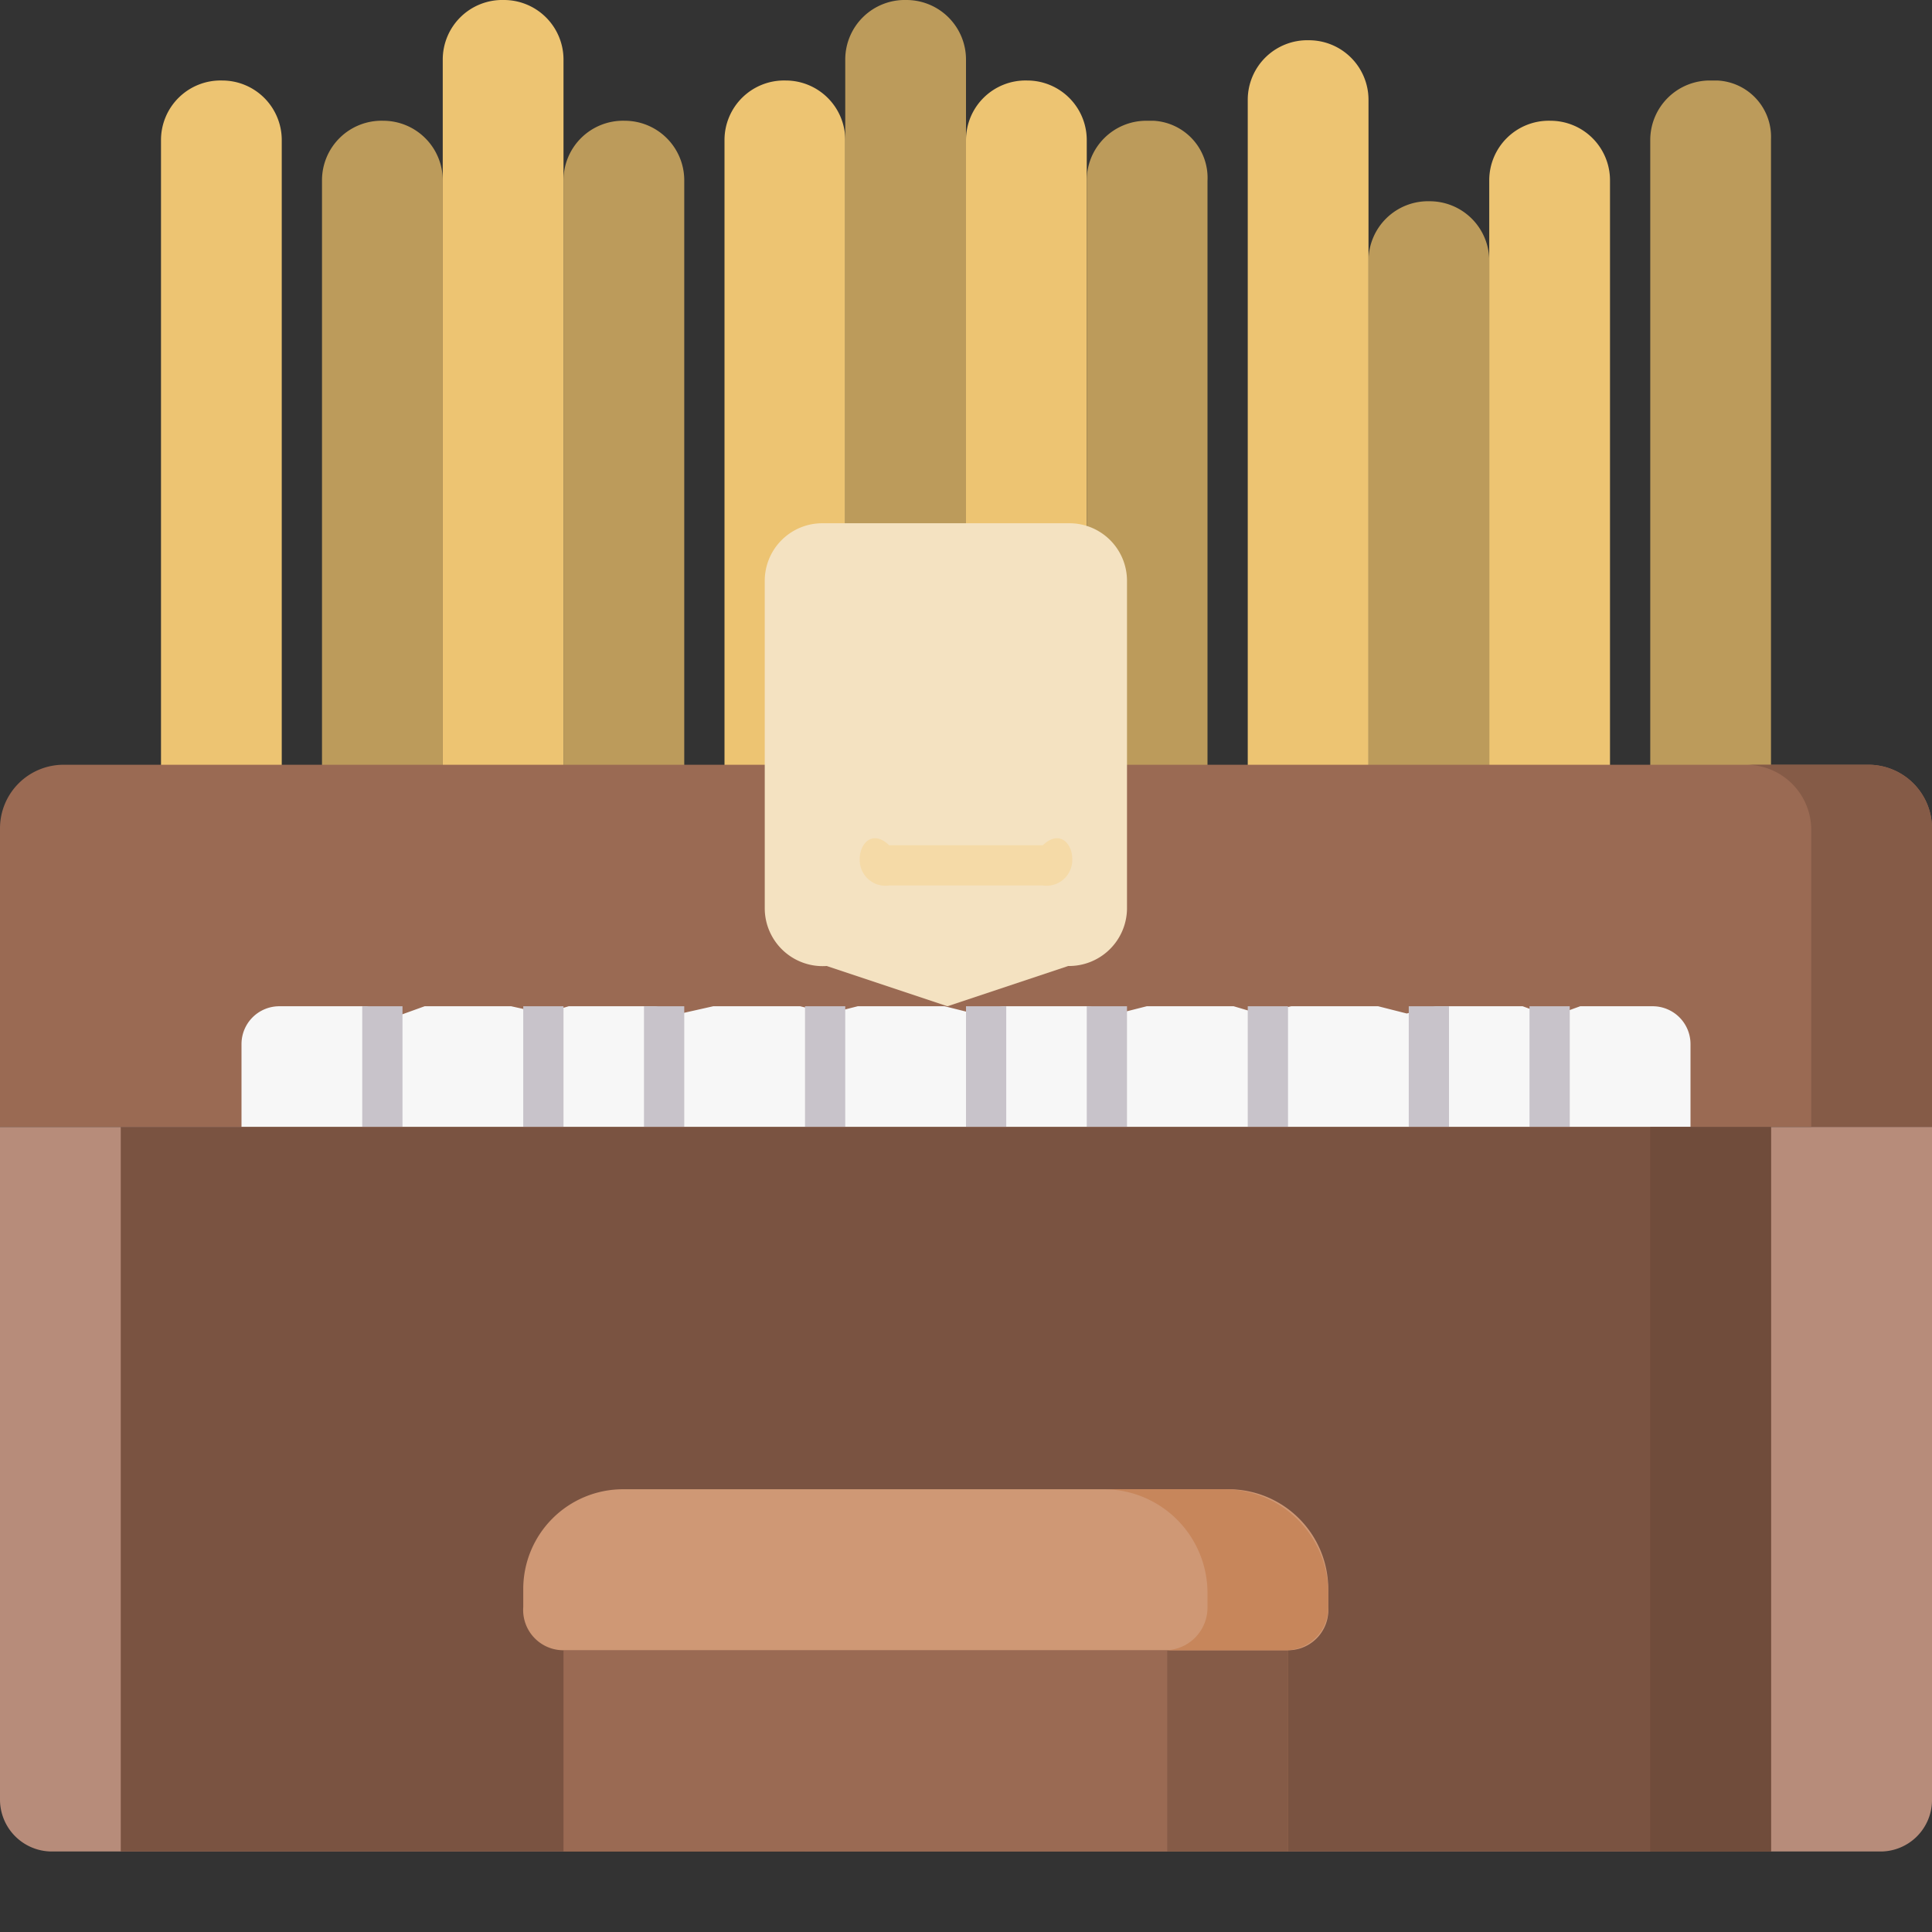 <svg id="Acoustic_Grand_Keyboard" data-name="Acoustic Grand Keyboard" xmlns="http://www.w3.org/2000/svg" viewBox="0 0 48 48"><rect x="0" y="0" width="48" height="48" fill="#333333" stroke="none"/><defs><style>.cls-1{fill:#f5daa7;}.cls-2{fill:#edc472;}.cls-3{fill:#bc9b5b;}.cls-4{fill:#9a6a53;}.cls-5{fill:#855b47;}.cls-6{fill:#f4e2c1;}.cls-7{fill:#f7f7f7;}.cls-8{fill:#c8c3ca;}.cls-9{fill:#b78c7a;}.cls-10{fill:#7a5341;}.cls-11{fill:#704c3b;}.cls-12{fill:#cf9875;}.cls-13{fill:#c7865b;}</style></defs><path class="cls-1" d="M24.82,17H23.18c-.4.26-.73-.06-.73-.46s.33-.73.73-.54h1.64c.4-.19.73.14.73.54S25.22,17.26,24.82,17Z"/><path class="cls-1" d="M25.91,19H22.09c-.4.66-.73.34-.73-.06a1.17,1.17,0,0,1,.73-.94h3.82a1.17,1.17,0,0,1,.73.94C26.64,19.34,26.31,19.66,25.91,19Z"/><path class="cls-2" d="M5.52,2h0A1.48,1.48,0,0,0,4,3.48V21H7V3.48A1.48,1.48,0,0,0,5.52,2Z"/><path class="cls-3" d="M9.52,3h0A1.48,1.48,0,0,0,8,4.48V21h3V4.48A1.48,1.48,0,0,0,9.52,3Z"/><path class="cls-3" d="M15.52,3h0A1.48,1.48,0,0,0,14,4.48V21h3V4.48A1.48,1.48,0,0,0,15.52,3Z"/><path class="cls-2" d="M19.52,2h0A1.48,1.48,0,0,0,18,3.48V21h3V3.48A1.48,1.48,0,0,0,19.52,2Z"/><path class="cls-2" d="M25.52,2h0A1.48,1.48,0,0,0,24,3.48V21h3V3.48A1.48,1.48,0,0,0,25.52,2Z"/><path class="cls-3" d="M28.66,3h-.18A1.48,1.48,0,0,0,27,4.48V21h3V4.49A1.42,1.42,0,0,0,28.66,3Z"/><path class="cls-3" d="M35.52,5h0A1.48,1.48,0,0,0,34,6.48V21h3V6.48A1.48,1.48,0,0,0,35.52,5Z"/><path class="cls-2" d="M38.52,3h0A1.48,1.48,0,0,0,37,4.48V21h3V4.48A1.48,1.48,0,0,0,38.52,3Z"/><path class="cls-3" d="M42.66,2h-.18A1.48,1.48,0,0,0,41,3.48V21h3V3.45A1.4,1.4,0,0,0,42.66,2Z"/><path class="cls-2" d="M12.52,0h0A1.48,1.48,0,0,0,11,1.48V21h3V1.48A1.48,1.48,0,0,0,12.52,0Z"/><path class="cls-3" d="M22.52,0h0A1.48,1.48,0,0,0,21,1.48V21h3V1.48A1.48,1.48,0,0,0,22.52,0Z"/><path class="cls-2" d="M32.52,1h0A1.48,1.48,0,0,0,31,2.48V21h3V2.48A1.48,1.48,0,0,0,32.52,1Z"/><path class="cls-4" d="M48,28H0V20.58A1.58,1.58,0,0,1,1.58,19H46.42A1.58,1.58,0,0,1,48,20.58V28Z"/><path class="cls-5" d="M46.42,19H43.37A1.62,1.62,0,0,1,45,20.61V28h3V20.58A1.58,1.58,0,0,0,46.42,19Z"/><path class="cls-6" d="M26.54,24l-3,1-3-1A1.44,1.44,0,0,1,19,22.58V14.42A1.43,1.43,0,0,1,20.42,13h6.16A1.43,1.43,0,0,1,28,14.42v8.16A1.44,1.44,0,0,1,26.54,24Z"/><path class="cls-1" d="M25.91,22H22.09a.64.64,0,0,1-.73-.66c0-.4.33-.73.73-.34h3.82c.4-.39.73-.06.73.34A.64.64,0,0,1,25.91,22Z"/><path class="cls-7" d="M42,28H6V25.94A.94.94,0,0,1,6.94,25H9.11l.72.26.72-.26H12.7l.81.18.62-.18h2.16l.63.18.8-.18h2.16l.72.18.71-.18h2.16l.72.18L24.9,25h2.16l.72.18.71-.18h2.16l.61.18.82-.18h2.16l.71.18.72-.18h2.16l.71.26.72-.26h1.8a.94.94,0,0,1,.94.94V28Z"/><path class="cls-8" d="M16,25h1v3H16Z"/><path class="cls-8" d="M20,25h1v3H20Z"/><path class="cls-8" d="M9,25h1v3H9Z"/><path class="cls-8" d="M13,25h1v3H13Z"/><path class="cls-8" d="M39,25H38v3h1V25Z"/><path class="cls-8" d="M35,25h1v3H35Z"/><path class="cls-8" d="M24,25h1v3H24Z"/><path class="cls-8" d="M31,25h1v3H31Z"/><path class="cls-8" d="M27,25h1v3H27Z"/><path class="cls-9" d="M46.71,46H1.29A1.29,1.29,0,0,1,0,44.71V28H48V44.74A1.28,1.28,0,0,1,46.71,46Z"/><path class="cls-10" d="M3,28H44V46H3Z"/><path class="cls-11" d="M41,28h3V46H41Z"/><path class="cls-4" d="M14,41H32v5H14Z"/><path class="cls-5" d="M29,41h3v5H29Z"/><path class="cls-12" d="M32,41H14a1,1,0,0,1-1-1.07v-.46A2.48,2.48,0,0,1,15.47,37H30.53A2.48,2.48,0,0,1,33,39.47v.46A1,1,0,0,1,32,41Z"/><path class="cls-13" d="M30.44,37h-3A2.58,2.58,0,0,1,30,39.59v.34A1.06,1.06,0,0,1,28.94,41h3A1.06,1.06,0,0,0,33,39.93v-.34A2.58,2.58,0,0,0,30.44,37Z"/></svg>